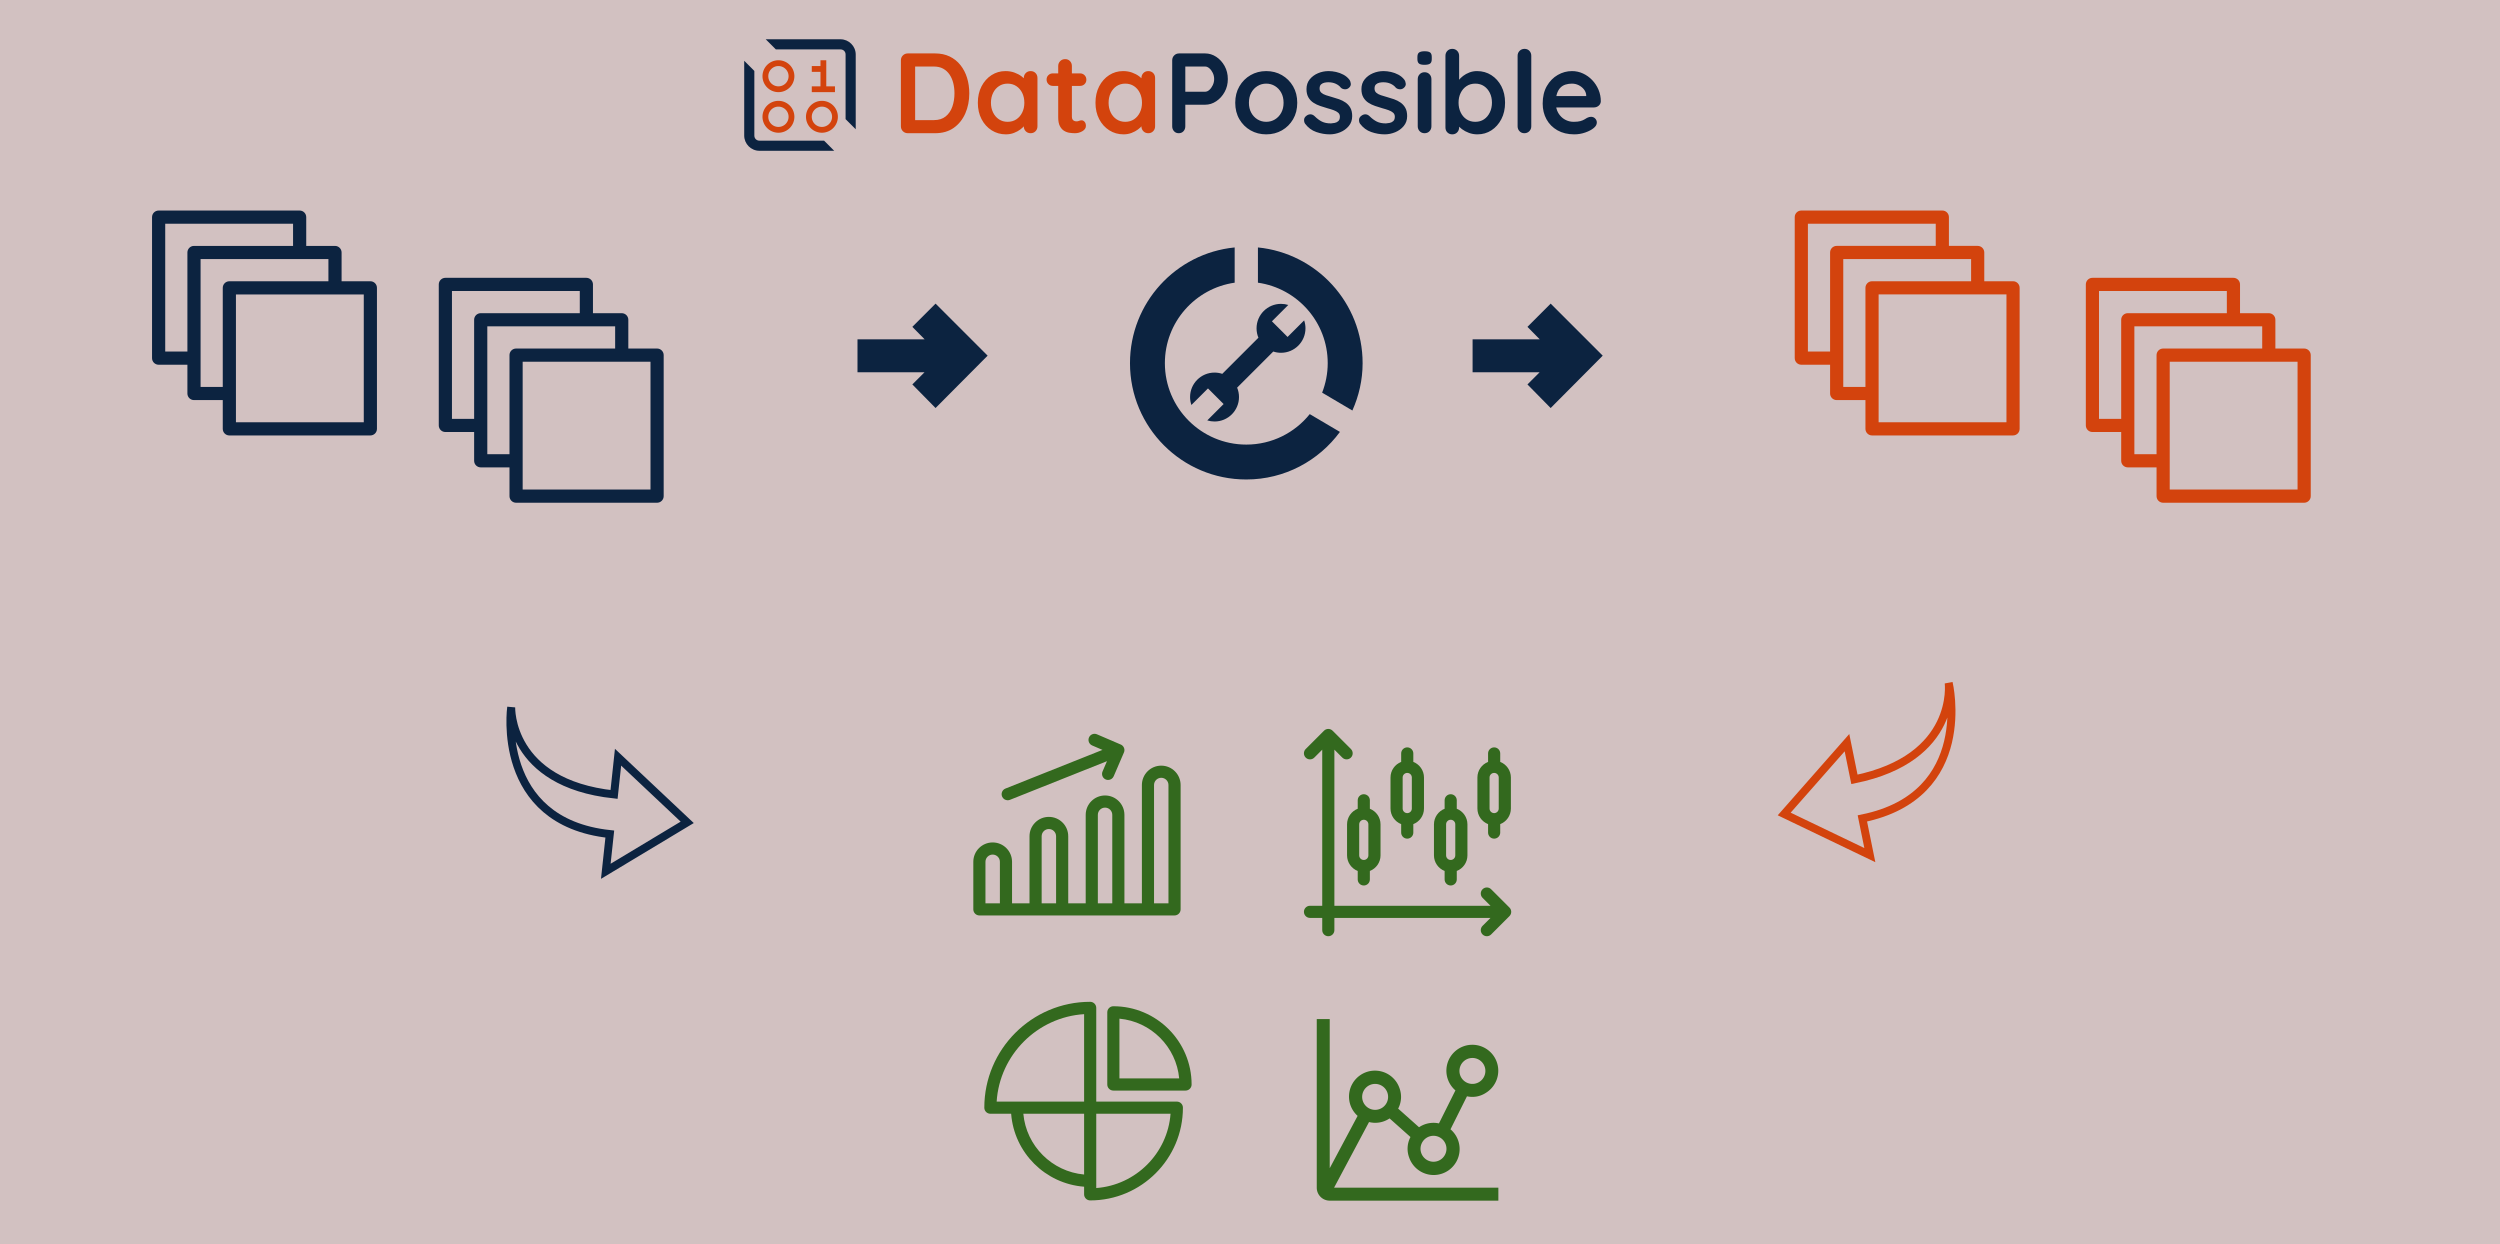 <svg xmlns="http://www.w3.org/2000/svg" xmlns:xlink="http://www.w3.org/1999/xlink" version="1.1" width="2544" height="1266" viewBox="0 0 2544 1266" xml:space="preserve">
<desc>Created with Fabric.js 3.5.0</desc>
<defs>
</defs>
<rect x="0" y="0" width="100%" height="100%" fill="rgba(186,160,160,0.65)"/>
<g transform="matrix(5.158 0 0 5.158 814.043 96.707)" id="954984">
<path style="stroke: none; stroke-width: 2; stroke-dasharray: none; stroke-linecap: butt; stroke-dashoffset: 0; stroke-linejoin: miter; stroke-miterlimit: 4; is-custom-font: none; font-file-url: none; fill: rgb(12,35,64); fill-rule: nonzero; opacity: 1;" vector-effect="non-scaling-stroke" transform=" translate(-15, -15)" d="M 8.244 4 L 10.244 6 L 23 6 C 23.571 6 24 6.429 24 7 L 24 19.756 L 26 21.756 L 26 7 C 26 5.355 24.645 4 23 4 L 8.244 4 z M 4 8.244 L 4 23 C 4 24.645 5.355 26 7 26 L 21.756 26 L 19.756 24 L 7 24 C 6.429 24 6 23.571 6 23 L 6 10.244 L 4 8.244 z" stroke-linecap="round"/>
</g>
<g transform="matrix(5.918 0 0 5.918 1268.232 369.565)" id="648429">
<g style="" vector-effect="non-scaling-stroke">
		<g transform="matrix(1 0 0 1 0 0)" id="149206">
<path style="stroke: none; stroke-width: 1; stroke-dasharray: none; stroke-linecap: butt; stroke-dashoffset: 0; stroke-linejoin: miter; stroke-miterlimit: 4; is-custom-font: none; font-file-url: none; fill: none; fill-rule: nonzero; opacity: 1;" transform=" translate(-24, -24)" d="M 0 0 h 48 v 48 h -48 z" stroke-linecap="round"/>
</g>
		<g transform="matrix(1 0 0 1 0 0.05)" id="52963">
<path style="stroke: none; stroke-width: 1; stroke-dasharray: none; stroke-linecap: butt; stroke-dashoffset: 0; stroke-linejoin: miter; stroke-miterlimit: 4; is-custom-font: none; font-file-url: none; fill: rgb(12,35,64); fill-rule: nonzero; opacity: 1;" transform=" translate(-24, -24.05)" d="M 26 4.1 v 6.06 c 6.78 0.97 12 6.79 12 13.84 c 0 1.79 -0.35 3.5 -0.96 5.07 l 5.2 3.07 c 1.11 -2.49 1.76 -5.23 1.76 -8.14 c 0 -10.37 -7.89 -18.89 -18 -19.9 z m -2 33.9 c -7.73 0 -14 -6.27 -14 -14 c 0 -7.05 5.22 -12.87 12 -13.84 v -6.06 c -10.12 1 -18 9.53 -18 19.9 c 0 11.05 8.94 20 19.99 20 c 6.62 0 12.47 -3.23 16.11 -8.18 l -5.19 -3.06 c -2.56 3.19 -6.49 5.24 -10.91 5.24 z" stroke-linecap="round"/>
</g>
</g>
</g>
<g transform="matrix(0.118 0 0 0.118 814.265 96.718)" id="833357">
<g style="" vector-effect="non-scaling-stroke">
		<g transform="matrix(25 0 0 25 200 -162.5)" id="50028">
<polygon style="stroke: none; stroke-width: 1; stroke-dasharray: none; stroke-linecap: butt; stroke-dashoffset: 0; stroke-linejoin: miter; stroke-miterlimit: 4; is-custom-font: none; font-file-url: none; fill: rgb(211,67,13); fill-rule: nonzero; opacity: 1;" points="1,3.5 1,-5.5 -1,-5.5 -1,-3.5 -4,-3.5 -4,-1.5 -1,-1.5 -1,3.5 -4,3.5 -4,5.5 4,5.5 4,3.5 1,3.5 "/>
</g>
		<g transform="matrix(25 0 0 25 -187.5 -162.5)" id="591318">
<path style="stroke: none; stroke-width: 1; stroke-dasharray: none; stroke-linecap: butt; stroke-dashoffset: 0; stroke-linejoin: miter; stroke-miterlimit: 4; is-custom-font: none; font-file-url: none; fill: rgb(211,67,13); fill-rule: nonzero; opacity: 1;" transform=" translate(-8.5, -9.5)" d="M 8.5 6 A 3.5 3.5 0 1 1 5 9.5 A 3.5 3.5 0 0 1 8.5 6 m 0 -2 A 5.5 5.5 0 1 0 14 9.5 A 5.5 5.5 0 0 0 8.5 4 Z" stroke-linecap="round"/>
</g>
		<g transform="matrix(25 0 0 25 -187.5 187.5)" id="495618">
<path style="stroke: none; stroke-width: 1; stroke-dasharray: none; stroke-linecap: butt; stroke-dashoffset: 0; stroke-linejoin: miter; stroke-miterlimit: 4; is-custom-font: none; font-file-url: none; fill: rgb(211,67,13); fill-rule: nonzero; opacity: 1;" transform=" translate(-8.5, -23.5)" d="M 8.5 20 A 3.5 3.5 0 1 1 5 23.5 A 3.5 3.5 0 0 1 8.5 20 m 0 -2 A 5.5 5.5 0 1 0 14 23.5 A 5.5 5.5 0 0 0 8.5 18 Z" stroke-linecap="round"/>
</g>
		<g transform="matrix(25 0 0 25 187.5 187.5)" id="551053">
<path style="stroke: none; stroke-width: 1; stroke-dasharray: none; stroke-linecap: butt; stroke-dashoffset: 0; stroke-linejoin: miter; stroke-miterlimit: 4; is-custom-font: none; font-file-url: none; fill: rgb(211,67,13); fill-rule: nonzero; opacity: 1;" transform=" translate(-23.5, -23.5)" d="M 23.5 20 A 3.5 3.5 0 1 1 20 23.5 A 3.5 3.5 0 0 1 23.5 20 m 0 -2 A 5.5 5.5 0 1 0 29 23.5 A 5.5 5.5 0 0 0 23.5 18 Z" stroke-linecap="round"/>
</g>
		<g transform="matrix(25 0 0 25 0 0)" id="740544">
<rect style="stroke: none; stroke-width: 1; stroke-dasharray: none; stroke-linecap: butt; stroke-dashoffset: 0; stroke-linejoin: miter; stroke-miterlimit: 4; is-custom-font: none; font-file-url: none; fill: none; fill-rule: nonzero; opacity: 1;" x="-16" y="-16" rx="0" ry="0" width="32" height="32"/>
</g>
</g>
</g>
<g transform="matrix(0.412 0 0 0.412 1095.919 839.141)" id="429857">
<g style="" vector-effect="non-scaling-stroke">
		<g transform="matrix(1 0 0 1 -34.437 -142.238)" id="978909">
<path style="stroke: none; stroke-width: 1; stroke-dasharray: none; stroke-linecap: butt; stroke-dashoffset: 0; stroke-linejoin: round; stroke-miterlimit: 2; is-custom-font: none; font-file-url: none; fill: rgb(51,105,30); fill-rule: nonzero; opacity: 1;" transform=" translate(-136.633, -84.127)" d="m 0 166.206 c 1.848 0 3.727 -0.344 5.548 -1.069 L 245.19 69.65 L 234.235 95.126 c -3.272 7.61 0.244 16.433 7.855 19.706 c 1.931 0.83 3.941 1.224 5.919 1.224 c 5.812 0 11.345 -3.4 13.787 -9.079 l 25.26 -58.739 c 0.019 -0.046 0.032 -0.092 0.05 -0.137 c 0.172 -0.41 0.33 -0.825 0.464 -1.249 c 0.073 -0.226 0.123 -0.455 0.184 -0.682 c 0.065 -0.245 0.139 -0.487 0.191 -0.735 c 0.056 -0.26 0.09 -0.521 0.132 -0.781 c 0.035 -0.222 0.078 -0.443 0.104 -0.668 c 0.029 -0.258 0.039 -0.515 0.054 -0.773 c 0.014 -0.233 0.036 -0.463 0.038 -0.696 c 0.003 -0.246 -0.012 -0.488 -0.02 -0.732 c -0.009 -0.246 -0.012 -0.492 -0.032 -0.739 c -0.021 -0.239 -0.06 -0.475 -0.091 -0.711 c -0.033 -0.248 -0.059 -0.496 -0.106 -0.744 c -0.048 -0.267 -0.119 -0.53 -0.183 -0.793 c -0.051 -0.212 -0.092 -0.425 -0.153 -0.636 c -0.136 -0.475 -0.294 -0.941 -0.478 -1.4 V 36.76 c -0.183 -0.459 -0.391 -0.908 -0.617 -1.348 c -0.104 -0.2 -0.224 -0.387 -0.335 -0.581 c -0.132 -0.229 -0.258 -0.463 -0.403 -0.686 c -0.141 -0.219 -0.298 -0.423 -0.451 -0.633 c -0.134 -0.186 -0.262 -0.376 -0.406 -0.557 c -0.161 -0.201 -0.335 -0.389 -0.506 -0.582 c -0.155 -0.174 -0.304 -0.354 -0.467 -0.521 c -0.171 -0.176 -0.354 -0.337 -0.534 -0.504 c -0.179 -0.167 -0.353 -0.339 -0.543 -0.498 c -0.185 -0.157 -0.381 -0.297 -0.574 -0.444 c -0.196 -0.15 -0.387 -0.305 -0.592 -0.447 c -0.23 -0.158 -0.471 -0.297 -0.71 -0.442 c -0.179 -0.11 -0.352 -0.227 -0.538 -0.33 c -0.434 -0.24 -0.88 -0.46 -1.336 -0.656 L 220.461 3.272 C 212.854 0 204.028 3.516 200.755 11.126 c -3.273 7.61 0.244 16.433 7.854 19.706 l 25.468 10.952 l -239.634 95.484 c -7.695 3.066 -11.448 11.791 -8.382 19.487 c 2.341 5.874 7.979 9.451 13.939 9.451" stroke-linecap="round"/>
</g>
		<g transform="matrix(1 0 0 1 0 39.317)" id="311191">
<path style="stroke: none; stroke-width: 1; stroke-dasharray: none; stroke-linecap: butt; stroke-dashoffset: 0; stroke-linejoin: round; stroke-miterlimit: 2; is-custom-font: none; font-file-url: none; fill: rgb(51,105,30); fill-rule: nonzero; opacity: 1;" transform=" translate(-226, -52.489)" d="m 0 104.978 c 0 -9.826 7.994 -17.819 17.82 -17.819 c 9.826 0 17.82 7.993 17.82 17.819 V 207.489 H 0 Z M 138.79 41.869 c 0 -4.77 1.85 -9.243 5.225 -12.613 c 3.353 -3.358 7.826 -5.208 12.595 -5.208 c 4.763 0 9.232 1.85 12.602 5.226 c 3.365 3.359 5.218 7.832 5.218 12.595 v 165.62 h -35.64 z m 138.78 -52.88 c 0 -9.826 7.994 -17.821 17.82 -17.821 c 9.826 0 17.82 7.995 17.82 17.821 v 218.5 h -35.64 z m 138.79 -73.681 c 0 -9.826 7.994 -17.819 17.82 -17.819 c 9.826 0 17.82 7.993 17.82 17.819 v 292.181 h -35.64 z m 17.82 -47.819 c -26.368 0 -47.82 21.452 -47.82 47.819 v 292.181 h -43.15 v -218.5 c 0 -26.368 -21.452 -47.821 -47.82 -47.821 c -26.368 0 -47.82 21.453 -47.82 47.821 v 218.5 H 204.43 V 41.869 c 0 -12.786 -4.98 -24.799 -14.005 -33.808 c -9.02 -9.036 -21.029 -14.013 -33.815 -14.013 c -12.792 0 -24.805 4.977 -33.808 13.995 c -9.036 9.022 -14.012 21.035 -14.012 33.826 v 165.62 H 65.64 V 104.978 C 65.64 78.611 44.188 57.159 17.82 57.159 C -8.548 57.159 -30 78.611 -30 104.978 v 117.511 c 0 8.284 6.716 15 15 15 h 482 c 8.284 0 15 -6.716 15 -15 V -84.692 c 0 -26.367 -21.452 -47.819 -47.82 -47.819" stroke-linecap="round"/>
</g>
</g>
</g>
<g transform="matrix(0.447 0 0 0.447 269.152 328.682)" id="39519">
<path style="stroke: none; stroke-width: 0; stroke-dasharray: none; stroke-linecap: butt; stroke-dashoffset: 0; stroke-linejoin: round; stroke-miterlimit: 2; is-custom-font: none; font-file-url: none; fill: rgb(12,35,64); fill-rule: nonzero; opacity: 1;" vector-effect="non-scaling-stroke" transform=" translate(-1280, -1279.95)" d="M 1506 1505.95 H 1214.98 V 1214.93 H 1506 Z m -371.51 -80.49 v -291.02 h 291.02 v 50.48 h -225.53 c -8.29 0 -15 6.72 -15 15 v 225.54 z M 1054 1344.97 v -291.02 h 291.02 v 50.49 h -225.53 c -8.29 0 -15 6.71 -15 15 v 225.53 z m 467 -160.05 h -65.49 v -65.48 c 0 -8.29 -6.71 -15 -15 -15 h -65.49 v -65.49 c 0 -8.29 -6.71 -15 -15 -15 H 1039 c -8.29 0 -15 6.71 -15 15 v 321.02 c 0 8.29 6.71 15 15 15 h 65.49 v 65.49 c 0 8.29 6.71 15 15 15 h 65.49 v 65.49 c 0 8.28 6.71 15 15 15 H 1521 c 8.29 0 15 -6.72 15 -15 v -321.03 c 0 -8.28 -6.71 -15 -15 -15" stroke-linecap="round"/>
</g>
<g transform="matrix(0.447 0 0 0.447 560.928 397.146)" id="875408">
<path style="stroke: none; stroke-width: 0; stroke-dasharray: none; stroke-linecap: butt; stroke-dashoffset: 0; stroke-linejoin: round; stroke-miterlimit: 2; is-custom-font: none; font-file-url: none; fill: rgb(12,35,64); fill-rule: nonzero; opacity: 1;" vector-effect="non-scaling-stroke" transform=" translate(-1280, -1279.95)" d="M 1506 1505.95 H 1214.98 V 1214.93 H 1506 Z m -371.51 -80.49 v -291.02 h 291.02 v 50.48 h -225.53 c -8.29 0 -15 6.72 -15 15 v 225.54 z M 1054 1344.97 v -291.02 h 291.02 v 50.49 h -225.53 c -8.29 0 -15 6.71 -15 15 v 225.53 z m 467 -160.05 h -65.49 v -65.48 c 0 -8.29 -6.71 -15 -15 -15 h -65.49 v -65.49 c 0 -8.29 -6.71 -15 -15 -15 H 1039 c -8.29 0 -15 6.71 -15 15 v 321.02 c 0 8.29 6.71 15 15 15 h 65.49 v 65.49 c 0 8.29 6.71 15 15 15 h 65.49 v 65.49 c 0 8.28 6.71 15 15 15 H 1521 c 8.29 0 15 -6.72 15 -15 v -321.03 c 0 -8.28 -6.71 -15 -15 -15" stroke-linecap="round"/>
</g>
<g transform="matrix(0.447 0 0 0.447 1940.747 328.671)" id="838439">
<path style="stroke: none; stroke-width: 0; stroke-dasharray: none; stroke-linecap: butt; stroke-dashoffset: 0; stroke-linejoin: round; stroke-miterlimit: 2; is-custom-font: none; font-file-url: none; fill: rgb(211,67,13); fill-rule: nonzero; opacity: 1;" vector-effect="non-scaling-stroke" transform=" translate(-1280, -1279.95)" d="M 1506 1505.95 H 1214.98 V 1214.93 H 1506 Z m -371.51 -80.49 v -291.02 h 291.02 v 50.48 h -225.53 c -8.29 0 -15 6.72 -15 15 v 225.54 z M 1054 1344.97 v -291.02 h 291.02 v 50.49 h -225.53 c -8.29 0 -15 6.71 -15 15 v 225.53 z m 467 -160.05 h -65.49 v -65.48 c 0 -8.29 -6.71 -15 -15 -15 h -65.49 v -65.49 c 0 -8.29 -6.71 -15 -15 -15 H 1039 c -8.29 0 -15 6.71 -15 15 v 321.02 c 0 8.29 6.71 15 15 15 h 65.49 v 65.49 c 0 8.29 6.71 15 15 15 h 65.49 v 65.49 c 0 8.28 6.71 15 15 15 H 1521 c 8.29 0 15 -6.72 15 -15 v -321.03 c 0 -8.28 -6.71 -15 -15 -15" stroke-linecap="round"/>
</g>
<g transform="matrix(0.412 0 0 0.412 1107.109 1120.492)" id="176138">
<g style="" vector-effect="non-scaling-stroke">
		<g transform="matrix(1 0 0 1 151.86 -130.17)" id="116242">
<path style="stroke: none; stroke-width: 1; stroke-dasharray: none; stroke-linecap: butt; stroke-dashoffset: 0; stroke-linejoin: round; stroke-miterlimit: 2; is-custom-font: none; font-file-url: none; fill: rgb(51,105,30); fill-rule: nonzero; opacity: 1;" transform=" translate(-74.14, -74.14)" d="M 0 148.28 V 0.682 C 78.091 7.827 140.453 70.189 147.598 148.28 Z M -15 -30 c -8.284 0 -15 6.716 -15 15 v 178.28 c 0 8.284 6.716 15 15 15 h 178.28 c 8.284 0 15 -6.716 15 -15 C 178.28 56.705 91.575 -30 -15 -30" stroke-linecap="round"/>
</g>
		<g transform="matrix(1 0 0 1 -10.73 0.005)" id="454488">
<path style="stroke: none; stroke-width: 1; stroke-dasharray: none; stroke-linecap: butt; stroke-dashoffset: 0; stroke-linejoin: round; stroke-miterlimit: 2; is-custom-font: none; font-file-url: none; fill: rgb(51,105,30); fill-rule: nonzero; opacity: 1;" transform=" translate(31.21, -214.705)" d="M 0 429.41 V 245.91 H 183.5 C 176.179 343.742 97.832 422.089 0 429.41 M -180.098 245.91 H -30 v 150.097 c -79.465 -7.16 -142.939 -70.632 -150.098 -150.097 M -30 -0.079 V 215.91 H -246 C -238.561 100.204 -145.712 7.359 -30 -0.079 M 199.06 215.91 H 0 V -15.56 c 0 -8.284 -6.716 -15 -15 -15 c -144.181 0 -261.48 117.295 -261.48 261.47 c 0 8.284 6.715 15 15 15 h 51.279 c 7.309 96.015 84.185 172.891 180.201 180.2 v 18.86 c 0 8.284 6.716 15 15 15 c 126.304 0 229.06 -102.756 229.06 -229.06 c 0 -8.284 -6.716 -15 -15 -15" stroke-linecap="round"/>
</g>
</g>
</g>
<g transform="matrix(0.412 0 0 0.412 1432.349 847.232)" id="399767">
<g style="" vector-effect="non-scaling-stroke">
		<g transform="matrix(1 0 0 1 0.003 0)" id="849853">
<path style="stroke: none; stroke-width: 1; stroke-dasharray: none; stroke-linecap: butt; stroke-dashoffset: 0; stroke-linejoin: round; stroke-miterlimit: 2; is-custom-font: none; font-file-url: none; fill: rgb(51,105,30); fill-rule: nonzero; opacity: 1;" transform=" translate(251.607, -186.637)" d="M 0 371.809 L -45.217 326.6 c -5.858 -5.857 -15.356 -5.857 -21.213 0.001 c -5.858 5.858 -5.857 15.356 0.001 21.214 l 19.606 19.601 h -385.57 V -18.152 l 19.608 19.607 c 2.929 2.928 6.767 4.392 10.606 4.392 c 3.839 0 7.679 -1.465 10.607 -4.393 c 5.858 -5.859 5.858 -15.356 -0.001 -21.214 l -45.214 -45.21 c -5.858 -5.858 -15.355 -5.858 -21.212 0 l -45.215 45.21 c -5.858 5.858 -5.859 15.355 -0.001 21.214 c 5.857 5.857 15.355 5.858 21.213 0.001 l 19.609 -19.607 v 385.568 h -30.215 c -8.284 0 -15 6.717 -15 15 c 0 8.286 6.716 15 15 15 h 30.215 v 30.221 c 0 8.284 6.716 15 15 15 c 8.284 0 15 -6.716 15 -15 v -30.221 h 385.576 l -19.613 19.615 c -5.858 5.858 -5.857 15.355 0.001 21.214 c 2.929 2.928 6.767 4.392 10.606 4.392 c 3.839 0 7.678 -1.465 10.607 -4.393 L 0.001 393.023 c 2.813 -2.814 4.393 -6.628 4.393 -10.607 c 0 -3.978 -1.581 -7.794 -4.394 -10.607" stroke-linecap="round"/>
</g>
		<g transform="matrix(1 0 0 1 -108.142 17.98)" id="695544">
<path style="stroke: none; stroke-width: 1; stroke-dasharray: none; stroke-linecap: butt; stroke-dashoffset: 0; stroke-linejoin: round; stroke-miterlimit: 2; is-custom-font: none; font-file-url: none; fill: rgb(51,105,30); fill-rule: nonzero; opacity: 1;" transform=" translate(11.342, 38.319)" d="m 0 -76.638 v 76.64 c 0 6.253 -5.088 11.339 -11.343 11.339 c -6.254 0 -11.342 -5.086 -11.342 -11.339 v -76.64 c 0 -6.254 5.088 -11.34 11.343 -11.34 c 6.254 0 11.342 5.086 11.342 11.34 m -52.685 0 v 76.64 c 0 17.505 10.943 32.493 26.343 38.511 v 20.878 c 0 8.285 6.716 15 15 15 c 8.284 0 15 -6.715 15 -15 V 38.513 C 19.058 32.495 30 17.507 30 0.002 v -76.64 C 30 -94.143 19.058 -109.131 3.658 -115.15 v -20.879 c 0 -8.283 -6.716 -15 -15 -15 c -8.284 0 -15 6.717 -15 15 v 20.879 c -15.4 6.018 -26.343 21.006 -26.343 38.512" stroke-linecap="round"/>
</g>
		<g transform="matrix(1 0 0 1 -0.817 -97.71)" id="978994">
<path style="stroke: none; stroke-width: 1; stroke-dasharray: none; stroke-linecap: butt; stroke-dashoffset: 0; stroke-linejoin: round; stroke-miterlimit: 2; is-custom-font: none; font-file-url: none; fill: rgb(51,105,30); fill-rule: nonzero; opacity: 1;" transform=" translate(-11.343, 38.32)" d="m 0 -76.64 c 0 -6.253 5.089 -11.34 11.344 -11.34 c 6.254 0 11.342 5.087 11.342 11.34 V 0 c 0 6.254 -5.089 11.339 -11.344 11.339 C 5.088 11.339 0 6.254 0 0 Z M -3.657 38.511 V 59.39 c 0 8.284 6.716 15 15 15 c 8.284 0 15 -6.716 15 -15 V 38.511 C 41.744 32.494 52.686 17.506 52.686 0 v -76.64 c 0 -17.505 -10.942 -32.492 -26.343 -38.511 v -20.879 c 0 -8.285 -6.716 -15 -15 -15 c -8.284 0 -15 6.715 -15 15 v 20.878 C -19.057 -109.133 -30 -94.145 -30 -76.64 V 0 c 0 17.506 10.943 32.493 26.343 38.511" stroke-linecap="round"/>
</g>
		<g transform="matrix(1 0 0 1 106.502 17.98)" id="94441">
<path style="stroke: none; stroke-width: 1; stroke-dasharray: none; stroke-linecap: butt; stroke-dashoffset: 0; stroke-linejoin: round; stroke-miterlimit: 2; is-custom-font: none; font-file-url: none; fill: rgb(51,105,30); fill-rule: nonzero; opacity: 1;" transform=" translate(-11.342, 38.319)" d="m 0 -76.638 c 0 -6.254 5.088 -11.34 11.343 -11.34 c 6.254 0 11.342 5.086 11.342 11.34 v 76.64 c 0 6.253 -5.089 11.339 -11.343 11.339 C 5.088 11.341 0 6.255 0 0.002 Z m -3.658 115.15 v 20.879 c 0 8.285 6.716 15 15 15 c 8.284 0 15 -6.715 15 -15 V 38.513 C 41.742 32.495 52.685 17.507 52.685 0.002 v -76.64 c 0 -17.506 -10.943 -32.493 -26.343 -38.512 v -20.879 c 0 -8.283 -6.716 -15 -15 -15 c -8.284 0 -15 6.717 -15 15 v 20.879 C -19.058 -109.131 -30 -94.144 -30 -76.638 v 76.64 c 0 17.505 10.942 32.492 26.342 38.51" stroke-linecap="round"/>
</g>
		<g transform="matrix(1 0 0 1 213.822 -97.71)" id="605780">
<path style="stroke: none; stroke-width: 1; stroke-dasharray: none; stroke-linecap: butt; stroke-dashoffset: 0; stroke-linejoin: round; stroke-miterlimit: 2; is-custom-font: none; font-file-url: none; fill: rgb(51,105,30); fill-rule: nonzero; opacity: 1;" transform=" translate(-11.342, 38.32)" d="m 0 -76.64 c 0 -6.253 5.089 -11.34 11.344 -11.34 c 6.253 0 11.34 5.087 11.34 11.34 V 0 c 0 6.254 -5.087 11.339 -11.34 11.339 C 5.089 11.339 0 6.254 0 0 Z M -3.656 38.511 V 59.39 c 0 8.284 6.716 15 15 15 c 8.284 0 15 -6.716 15 -15 V 38.511 C 41.743 32.492 52.684 17.505 52.684 0 v -76.64 c 0 -17.505 -10.941 -32.492 -26.34 -38.511 v -20.879 c 0 -8.285 -6.716 -15 -15 -15 c -8.284 0 -15 6.715 -15 15 v 20.878 C -19.057 -109.133 -30 -94.145 -30 -76.64 V 0 c 0 17.506 10.943 32.493 26.344 38.511" stroke-linecap="round"/>
</g>
</g>
</g>
<g transform="matrix(0.447 0 0 0.447 2236.978 397.146)" id="715305">
<path style="stroke: none; stroke-width: 0; stroke-dasharray: none; stroke-linecap: butt; stroke-dashoffset: 0; stroke-linejoin: round; stroke-miterlimit: 2; is-custom-font: none; font-file-url: none; fill: rgb(211,67,13); fill-rule: nonzero; opacity: 1;" vector-effect="non-scaling-stroke" transform=" translate(-1280, -1279.95)" d="M 1506 1505.95 H 1214.98 V 1214.93 H 1506 Z m -371.51 -80.49 v -291.02 h 291.02 v 50.48 h -225.53 c -8.29 0 -15 6.72 -15 15 v 225.54 z M 1054 1344.97 v -291.02 h 291.02 v 50.49 h -225.53 c -8.29 0 -15 6.71 -15 15 v 225.53 z m 467 -160.05 h -65.49 v -65.48 c 0 -8.29 -6.71 -15 -15 -15 h -65.49 v -65.49 c 0 -8.29 -6.71 -15 -15 -15 H 1039 c -8.29 0 -15 6.71 -15 15 v 321.02 c 0 8.29 6.71 15 15 15 h 65.49 v 65.49 c 0 8.29 6.71 15 15 15 h 65.49 v 65.49 c 0 8.28 6.71 15 15 15 H 1521 c 8.29 0 15 -6.72 15 -15 v -321.03 c 0 -8.28 -6.71 -15 -15 -15" stroke-linecap="round"/>
</g>
<g transform="matrix(0.264 0 0 0.264 1432.331 1129.385)" id="720406">
<g style="" vector-effect="non-scaling-stroke">
		<g transform="matrix(25 0 0 25 0 0)" id="890144">
<path style="stroke: none; stroke-width: 1; stroke-dasharray: none; stroke-linecap: butt; stroke-dashoffset: 0; stroke-linejoin: miter; stroke-miterlimit: 4; is-custom-font: none; font-file-url: none; fill: rgb(51,105,30); fill-rule: nonzero; opacity: 1;" transform=" translate(-16, -16)" d="M 10.06 17.88 A 4.25 4.25 0 0 0 11 18 a 4 4 0 0 0 2.23 -0.68 l 3.22 2.87 a 3.88 3.88 0 0 0 -0.2 3.17 A 4 4 0 1 0 22.62 19 l 2.54 -5.09 a 3.78 3.78 0 0 0 2.91 -0.53 A 4 4 0 1 0 23.38 13 l -2.54 5.09 A 3.86 3.86 0 0 0 20 18 a 4 4 0 0 0 -2.23 0.68 l -3.22 -2.87 a 3.88 3.88 0 0 0 0.2 -3.17 A 4 4 0 1 0 8.3 16.93 L 4 25 V 2 H 2 V 28 a 2 2 0 0 0 2 2 H 30 V 28 H 4.67 Z M 26 8 a 2 2 0 1 1 -2 2 A 2 2 0 0 1 26 8 Z M 22 22 a 2 2 0 1 1 -2 -2 A 2 2 0 0 1 22 22 Z M 11 12 a 2 2 0 1 1 -2 2 A 2 2 0 0 1 11 12 Z" stroke-linecap="round"/>
</g>
		<g transform="matrix(25 0 0 25 0 0)" id="515931">
<rect style="stroke: none; stroke-width: 1; stroke-dasharray: none; stroke-linecap: butt; stroke-dashoffset: 0; stroke-linejoin: miter; stroke-miterlimit: 4; is-custom-font: none; font-file-url: none; fill: none; fill-rule: nonzero; opacity: 1;" x="-16" y="-16" rx="0" ry="0" width="32" height="32"/>
</g>
</g>
</g>
<g transform="matrix(2.483 0 0 2.483 937.517 362.064)" id="603367">
<path style="stroke: rgb(12,35,64); stroke-width: 5; stroke-dasharray: none; stroke-linecap: butt; stroke-dashoffset: 0; stroke-linejoin: miter; stroke-miterlimit: 4; is-custom-font: none; font-file-url: none; fill: rgb(12,35,64); fill-rule: nonzero; opacity: 1;" vector-effect="non-scaling-stroke" transform=" translate(-24.55, -18.05)" d="M 30.4 0.2 L 24.4 6.2 L 31.9 13.8 H 0.9 V 22.3 H 31.9 L 24.4 29.8 L 30.4 35.9 L 48.2 18 L 30.4 0.2 Z" stroke-linecap="round"/>
</g>
<g transform="matrix(2.483 0 0 2.483 1563.444 362.065)" id="392015">
<path style="stroke: rgb(12,35,64); stroke-width: 5; stroke-dasharray: none; stroke-linecap: butt; stroke-dashoffset: 0; stroke-linejoin: miter; stroke-miterlimit: 4; is-custom-font: none; font-file-url: none; fill: rgb(12,35,64); fill-rule: nonzero; opacity: 1;" vector-effect="non-scaling-stroke" transform=" translate(-24.55, -18.05)" d="M 30.4 0.2 L 24.4 6.2 L 31.9 13.8 H 0.9 V 22.3 H 31.9 L 24.4 29.8 L 30.4 35.9 L 48.2 18 L 30.4 0.2 Z" stroke-linecap="round"/>
</g>
<g transform="matrix(0.433 -4.032 4.032 0.433 608.736 806.694)" id="97087">
<g style="" vector-effect="non-scaling-stroke">
		<g transform="matrix(1 0 0 1 0 0)" id="153031">
<rect style="stroke: none; stroke-width: 1; stroke-dasharray: none; stroke-linecap: butt; stroke-dashoffset: 0; stroke-linejoin: miter; stroke-miterlimit: 4; is-custom-font: none; font-file-url: none; fill: none; fill-rule: nonzero; opacity: 1;" x="-25" y="-25" rx="0" ry="0" width="50" height="50"/>
</g>
		<g transform="matrix(1 0 0 1 -0.198 -0.502)" id="399006">
<path style="stroke: rgb(12,35,64); stroke-width: 2; stroke-dasharray: none; stroke-linecap: round; stroke-dashoffset: 0; stroke-linejoin: miter; stroke-miterlimit: 10; is-custom-font: none; font-file-url: none; fill: none; fill-rule: nonzero; opacity: 1;" transform=" translate(-24.802, -24.498)" d="M 34.397 29 L 20 48 L 5.604 29 H 15 C 15 0 44 1 44 1 S 25 2.373 25 29 H 34.397 z" stroke-linecap="round"/>
</g>
</g>
</g>
<g transform="matrix(-0.808 -3.974 -3.974 0.808 1902.963 789.851)" id="967138">
<g style="" vector-effect="non-scaling-stroke">
		<g transform="matrix(1 0 0 1 0 0)" id="278886">
<rect style="stroke: none; stroke-width: 1; stroke-dasharray: none; stroke-linecap: butt; stroke-dashoffset: 0; stroke-linejoin: miter; stroke-miterlimit: 4; is-custom-font: none; font-file-url: none; fill: none; fill-rule: nonzero; opacity: 1;" x="-25" y="-25" rx="0" ry="0" width="50" height="50"/>
</g>
		<g transform="matrix(1 0 0 1 -0.198 -0.502)" id="467616">
<path style="stroke: rgb(211,67,13); stroke-width: 2; stroke-dasharray: none; stroke-linecap: round; stroke-dashoffset: 0; stroke-linejoin: miter; stroke-miterlimit: 10; is-custom-font: none; font-file-url: none; fill: none; fill-rule: nonzero; opacity: 1;" transform=" translate(-24.802, -24.498)" d="M 34.397 29 L 20 48 L 5.604 29 H 15 C 15 0 44 1 44 1 S 25 2.373 25 29 H 34.397 z" stroke-linecap="round"/>
</g>
</g>
</g>
<g transform="matrix(1 0 0 1 1269.733 369.065)" id="409095">
<path style="stroke: none; stroke-width: 0; stroke-dasharray: none; stroke-linecap: butt; stroke-dashoffset: 0; stroke-linejoin: miter; stroke-miterlimit: 4; is-custom-font: none; font-file-url: none; fill: rgb(12,35,64); fill-rule: nonzero; opacity: 1;" vector-effect="non-scaling-stroke" transform=" translate(-69.499, -69.501)" d="M 43.563 80.854 c -2.479 -0.827 -5.128 -1.281 -7.887 -1.281 c -13.744 0 -24.89 11.14 -24.89 24.889 c 0 2.831 0.479 5.549 1.35 8.085 l 16.865 -16.865 l 15.915 15.915 l -16.64 16.641 c 2.338 0.728 4.823 1.116 7.401 1.119 c 13.748 0 24.891 -11.146 24.891 -24.892 c 0 -3.388 -0.677 -6.615 -1.905 -9.56 l 36.773 -36.758 c 2.478 0.827 5.128 1.281 7.886 1.281 c 13.744 0 24.891 -11.142 24.891 -24.89 c 0 -2.831 -0.479 -5.548 -1.35 -8.084 l -16.865 16.865 L 94.082 27.403 l 16.641 -16.64 c -2.338 -0.727 -4.823 -1.118 -7.401 -1.119 c -13.748 0 -24.891 11.144 -24.891 24.891 c 0 3.388 0.677 6.615 1.905 9.559 L 43.563 80.854 z" stroke-linecap="round"/>
</g>
<g transform="matrix(1 0 0 1 1272 99.121)" style="" id="336141">
		
<path xml:space="preserve" font-family="Quicksand" font-size="116" font-weight="bold" style="stroke: none; stroke-width: 0; stroke-dasharray: none; stroke-linecap: butt; stroke-dashoffset: 0; stroke-linejoin: miter; stroke-miterlimit: 4; is-custom-font: none; font-file-url: none; fill: rgb(211,67,13); fill-rule: nonzero; opacity: 1; white-space: pre;" d="M-348.17-44.76L-320.45-44.76Q-312.10-44.76-305.60-41.63Q-299.11-38.50-294.64-32.87Q-290.17-27.24-287.91-19.88Q-285.65-12.51-285.65-4.16L-285.65-4.16Q-285.65 7.09-289.71 16.31Q-293.77 25.54-301.48 30.99Q-309.20 36.44-320.45 36.44L-320.45 36.44L-348.17 36.44Q-351.19 36.44-353.22 34.41Q-355.25 32.38-355.25 29.36L-355.25 29.36L-355.25-37.68Q-355.25-40.70-353.22-42.73Q-351.19-44.76-348.17-44.76L-348.17-44.76ZM-341.45 23.10L-321.61 23.10Q-314.30 23.10-309.66 19.33Q-305.02 15.56-302.88 9.35Q-300.73 3.15-300.73-4.16L-300.73-4.16Q-300.73-9.61-301.95-14.54Q-303.17-19.47-305.72-23.24Q-308.27-27.01-312.21-29.22Q-316.16-31.42-321.61-31.42L-321.61-31.42L-341.91-31.42L-340.75-32.46L-340.75 24.38L-341.45 23.10ZM-223.24-26.78L-223.24-26.78Q-220.23-26.78-218.25-24.81Q-216.28-22.84-216.28-19.70L-216.28-19.70L-216.28 29.36Q-216.28 32.38-218.25 34.41Q-220.23 36.44-223.24 36.44L-223.24 36.44Q-226.26 36.44-228.23 34.41Q-230.20 32.38-230.20 29.36L-230.20 29.36L-230.20 23.68L-227.65 24.72Q-227.65 26.23-229.27 28.38Q-230.90 30.52-233.68 32.61Q-236.47 34.70-240.24 36.15Q-244.01 37.60-248.41 37.60L-248.41 37.60Q-256.42 37.60-262.91 33.48Q-269.41 29.36-273.18 22.11Q-276.95 14.86-276.95 5.47L-276.95 5.47Q-276.95-4.04-273.18-11.29Q-269.41-18.54-263.03-22.66Q-256.65-26.78-248.88-26.78L-248.88-26.78Q-243.89-26.78-239.71-25.27Q-235.54-23.76-232.46-21.44Q-229.39-19.12-227.71-16.75Q-226.03-14.37-226.03-12.74L-226.03-12.74L-230.20-11.24L-230.20-19.70Q-230.20-22.72-228.23-24.75Q-226.26-26.78-223.24-26.78ZM-246.67 24.84L-246.67 24.84Q-241.57 24.84-237.74 22.29Q-233.91 19.74-231.77 15.33Q-229.62 10.92-229.62 5.47L-229.62 5.47Q-229.62-0.10-231.77-4.51Q-233.91-8.92-237.74-11.47Q-241.57-14.02-246.67-14.02L-246.67-14.02Q-251.66-14.02-255.49-11.47Q-259.32-8.92-261.46-4.51Q-263.61-0.10-263.61 5.47L-263.61 5.47Q-263.61 10.92-261.46 15.33Q-259.32 19.74-255.49 22.29Q-251.66 24.84-246.67 24.84ZM-200.51-24.46L-200.51-24.46L-173.01-24.46Q-170.23-24.46-168.37-22.60Q-166.52-20.75-166.52-17.96L-166.52-17.96Q-166.52-15.30-168.37-13.50Q-170.23-11.70-173.01-11.70L-173.01-11.70L-200.51-11.70Q-203.29-11.70-205.15-13.56Q-207.00-15.41-207.00-18.20L-207.00-18.20Q-207.00-20.86-205.15-22.66Q-203.29-24.46-200.51-24.46ZM-188.09-38.96L-188.09-38.96Q-185.08-38.96-183.16-36.93Q-181.25-34.90-181.25-31.88L-181.25-31.88L-181.25 19.74Q-181.25 21.36-180.61 22.40Q-179.97 23.45-178.87 23.91Q-177.77 24.38-176.49 24.38L-176.49 24.38Q-175.10 24.38-173.94 23.85Q-172.78 23.33-171.27 23.33L-171.27 23.33Q-169.65 23.33-168.32 24.84Q-166.98 26.35-166.98 29.02L-166.98 29.02Q-166.98 32.26-170.52 34.35Q-174.06 36.44-178.12 36.44L-178.12 36.44Q-180.55 36.44-183.51 36.03Q-186.47 35.63-189.08 34.06Q-191.69 32.50-193.43 29.25Q-195.17 26.00-195.17 20.32L-195.17 20.32L-195.17-31.88Q-195.17-34.90-193.14-36.93Q-191.11-38.96-188.09-38.96ZM-103.53-26.78L-103.53-26.78Q-100.51-26.78-98.54-24.81Q-96.57-22.84-96.57-19.70L-96.57-19.70L-96.57 29.36Q-96.57 32.38-98.54 34.41Q-100.51 36.44-103.53 36.44L-103.53 36.44Q-106.55 36.44-108.52 34.41Q-110.49 32.38-110.49 29.36L-110.49 29.36L-110.49 23.68L-107.94 24.72Q-107.94 26.23-109.56 28.38Q-111.19 30.52-113.97 32.61Q-116.75 34.70-120.52 36.15Q-124.29 37.60-128.70 37.60L-128.70 37.60Q-136.71 37.60-143.20 33.48Q-149.70 29.36-153.47 22.11Q-157.24 14.86-157.24 5.47L-157.24 5.47Q-157.24-4.04-153.47-11.29Q-149.70-18.54-143.32-22.66Q-136.94-26.78-129.17-26.78L-129.17-26.78Q-124.18-26.78-120.00-25.27Q-115.83-23.76-112.75-21.44Q-109.68-19.12-108.00-16.75Q-106.31-14.37-106.31-12.74L-106.31-12.74L-110.49-11.24L-110.49-19.70Q-110.49-22.72-108.52-24.75Q-106.55-26.78-103.53-26.78ZM-126.96 24.84L-126.96 24.84Q-121.86 24.84-118.03 22.29Q-114.20 19.74-112.06 15.33Q-109.91 10.92-109.91 5.47L-109.91 5.47Q-109.91-0.10-112.06-4.51Q-114.20-8.92-118.03-11.47Q-121.86-14.02-126.96-14.02L-126.96-14.02Q-131.95-14.02-135.78-11.47Q-139.61-8.92-141.75-4.51Q-143.90-0.10-143.90 5.47L-143.90 5.47Q-143.90 10.92-141.75 15.33Q-139.61 19.74-135.78 22.29Q-131.95 24.84-126.96 24.84Z"/><path xml:space="preserve" font-family="Quicksand" font-size="116" font-weight="bold" style="stroke: none; stroke-width: 0; stroke-dasharray: none; stroke-linecap: butt; stroke-dashoffset: 0; stroke-linejoin: miter; stroke-miterlimit: 4; is-custom-font: none; font-file-url: none; fill: rgb(12,35,64); fill-rule: nonzero; opacity: 1; white-space: pre;" d="M-72.09-44.76L-45.65-44.76Q-39.61-44.76-34.34-41.28Q-29.06-37.80-25.81-31.88Q-22.56-25.97-22.56-18.66L-22.56-18.66Q-22.56-11.47-25.81-5.55Q-29.06 0.36-34.34 3.90Q-39.61 7.44-45.65 7.44L-45.65 7.44L-66.99 7.44L-65.83 5.35L-65.83 29.36Q-65.83 32.38-67.69 34.41Q-69.54 36.44-72.56 36.44L-72.56 36.44Q-75.46 36.44-77.31 34.41Q-79.17 32.38-79.17 29.36L-79.17 29.36L-79.17-37.68Q-79.17-40.70-77.14-42.73Q-75.11-44.76-72.09-44.76L-72.09-44.76ZM-67.11-5.78L-45.65-5.78Q-43.44-5.78-41.35-7.64Q-39.27-9.50-37.87-12.45Q-36.48-15.41-36.48-18.66L-36.48-18.66Q-36.48-22.02-37.87-24.92Q-39.27-27.82-41.35-29.62Q-43.44-31.42-45.65-31.42L-45.65-31.42L-67.22-31.42L-65.83-33.51L-65.83-3.93L-67.11-5.78ZM48.08 5.47L48.08 5.47Q48.08 14.98 43.85 22.23Q39.61 29.48 32.48 33.54Q25.35 37.60 16.53 37.60L16.53 37.60Q7.71 37.60 0.58 33.54Q-6.55 29.48-10.79 22.23Q-15.02 14.98-15.02 5.47L-15.02 5.47Q-15.02-4.04-10.79-11.29Q-6.55-18.54 0.58-22.66Q7.71-26.78 16.53-26.78L16.53-26.78Q25.35-26.78 32.48-22.66Q39.61-18.54 43.85-11.29Q48.08-4.04 48.08 5.47ZM34.16 5.47L34.16 5.47Q34.16-0.45 31.78-4.80Q29.41-9.15 25.40-11.58Q21.40-14.02 16.53-14.02L16.53-14.02Q11.66-14.02 7.66-11.58Q3.65-9.15 1.28-4.80Q-1.10-0.45-1.10 5.47L-1.10 5.47Q-1.10 11.27 1.28 15.62Q3.65 19.97 7.66 22.40Q11.66 24.84 16.53 24.84L16.53 24.84Q21.40 24.84 25.40 22.40Q29.41 19.97 31.78 15.62Q34.16 11.27 34.16 5.47ZM56.09 26.81L56.09 26.81Q54.93 25.19 55.04 22.64Q55.16 20.08 58.06 18.23L58.06 18.23Q59.91 17.07 62.00 17.24Q64.09 17.42 66.06 19.39L66.06 19.39Q69.43 22.75 73.14 24.61Q76.85 26.46 82.42 26.46L82.42 26.46Q84.16 26.35 86.25 25.94Q88.33 25.54 89.90 24.09Q91.47 22.64 91.47 19.62L91.47 19.62Q91.47 17.07 89.73 15.56Q87.99 14.05 85.14 13.01Q82.30 11.96 78.82 11.04L78.82 11.04Q75.23 9.99 71.46 8.72Q67.69 7.44 64.55 5.41Q61.42 3.38 59.45 0.02Q57.48-3.35 57.48-8.45L57.48-8.45Q57.48-14.25 60.73-18.31Q63.97-22.37 69.14-24.58Q74.30-26.78 79.98-26.78L79.98-26.78Q83.58-26.78 87.52-25.91Q91.47-25.04 95.06-23.13Q98.66-21.21 101.09-18.08L101.09-18.08Q102.37-16.34 102.60-13.90Q102.83-11.47 100.40-9.50L100.40-9.50Q98.66-8.10 96.34-8.28Q94.02-8.45 92.51-9.84L92.51-9.84Q90.54-12.40 87.23-13.90Q83.93-15.41 79.63-15.41L79.63-15.41Q77.89-15.41 75.86-15.01Q73.83-14.60 72.33-13.27Q70.82-11.93 70.82-9.03L70.82-9.03Q70.82-6.36 72.56-4.80Q74.30-3.23 77.26-2.25Q80.21-1.26 83.58-0.33L83.58-0.33Q87.06 0.60 90.65 1.87Q94.25 3.15 97.27 5.24Q100.28 7.32 102.14 10.63Q103.99 13.94 103.99 19.04L103.99 19.04Q103.99 24.96 100.51 29.13Q97.03 33.31 91.81 35.45Q86.59 37.60 81.14 37.60L81.14 37.60Q74.30 37.60 67.45 35.22Q60.61 32.84 56.09 26.81ZM112.00 26.81L112.00 26.81Q110.84 25.19 110.95 22.64Q111.07 20.08 113.97 18.23L113.97 18.23Q115.83 17.07 117.91 17.24Q120.00 17.42 121.97 19.39L121.97 19.39Q125.34 22.75 129.05 24.61Q132.76 26.46 138.33 26.46L138.33 26.46Q140.07 26.35 142.16 25.94Q144.25 25.54 145.81 24.09Q147.38 22.64 147.38 19.62L147.38 19.62Q147.38 17.07 145.64 15.56Q143.90 14.05 141.06 13.01Q138.21 11.96 134.73 11.04L134.73 11.04Q131.14 9.99 127.37 8.72Q123.60 7.44 120.47 5.41Q117.33 3.38 115.36 0.02Q113.39-3.35 113.39-8.45L113.39-8.45Q113.39-14.25 116.64-18.31Q119.89-22.37 125.05-24.58Q130.21-26.78 135.89-26.78L135.89-26.78Q139.49-26.78 143.43-25.91Q147.38-25.04 150.97-23.13Q154.57-21.21 157.01-18.08L157.01-18.08Q158.28-16.34 158.51-13.90Q158.75-11.47 156.31-9.50L156.31-9.50Q154.57-8.10 152.25-8.28Q149.93-8.45 148.42-9.84L148.42-9.84Q146.45-12.40 143.14-13.90Q139.84-15.41 135.55-15.41L135.55-15.41Q133.81-15.41 131.78-15.01Q129.75-14.60 128.24-13.27Q126.73-11.93 126.73-9.03L126.73-9.03Q126.73-6.36 128.47-4.80Q130.21-3.23 133.17-2.25Q136.13-1.26 139.49-0.33L139.49-0.33Q142.97 0.60 146.57 1.87Q150.16 3.15 153.18 5.24Q156.19 7.32 158.05 10.63Q159.91 13.94 159.91 19.04L159.91 19.04Q159.91 24.96 156.43 29.13Q152.95 33.31 147.73 35.45Q142.51 37.60 137.05 37.60L137.05 37.60Q130.21 37.60 123.37 35.22Q116.52 32.84 112.00 26.81ZM184.61-18.54L184.61 29.36Q184.61 32.38 182.64 34.41Q180.67 36.44 177.65 36.44L177.65 36.44Q174.64 36.44 172.67 34.41Q170.69 32.38 170.69 29.36L170.69 29.36L170.69-18.54Q170.69-21.56 172.67-23.59Q174.64-25.62 177.65-25.62L177.65-25.62Q180.67-25.62 182.64-23.59Q184.61-21.56 184.61-18.54L184.61-18.54ZM177.54-33.16L177.54-33.16Q173.59-33.16 171.97-34.44Q170.35-35.71 170.35-38.96L170.35-38.96L170.35-41.16Q170.35-44.53 172.14-45.75Q173.94-46.96 177.65-46.96L177.65-46.96Q181.71-46.96 183.34-45.69Q184.96-44.41 184.96-41.16L184.96-41.16L184.96-38.96Q184.96-35.60 183.22-34.38Q181.48-33.16 177.54-33.16ZM231.01-26.78L231.01-26.78Q239.13-26.78 245.57-22.66Q252.01-18.54 255.78-11.35Q259.55-4.16 259.55 5.35L259.55 5.35Q259.55 14.86 255.78 22.11Q252.01 29.36 245.69 33.48Q239.37 37.60 231.48 37.60L231.48 37.60Q226.84 37.60 222.78 36.09Q218.72 34.58 215.64 32.26Q212.57 29.94 210.89 27.57Q209.21 25.19 209.21 23.56L209.21 23.56L212.80 22.06L212.80 30.52Q212.80 33.54 210.83 35.57Q208.86 37.60 205.84 37.60L205.84 37.60Q202.83 37.60 200.85 35.63Q198.88 33.66 198.88 30.52L198.88 30.52L198.88-42.32Q198.88-45.34 200.85-47.37Q202.83-49.40 205.84-49.40L205.84-49.40Q208.86-49.40 210.83-47.37Q212.80-45.34 212.80-42.32L212.80-42.32L212.80-12.86L210.83-13.90Q210.83-15.41 212.45-17.56Q214.08-19.70 216.86-21.85Q219.65-24.00 223.30-25.39Q226.95-26.78 231.01-26.78ZM229.27-14.02L229.27-14.02Q224.17-14.02 220.34-11.47Q216.51-8.92 214.37-4.57Q212.22-0.22 212.22 5.35L212.22 5.35Q212.22 10.80 214.37 15.27Q216.51 19.74 220.34 22.29Q224.17 24.84 229.27 24.84L229.27 24.84Q234.38 24.84 238.15 22.29Q241.92 19.74 244.06 15.27Q246.21 10.80 246.21 5.35L246.21 5.35Q246.21-0.22 244.06-4.57Q241.92-8.92 238.15-11.47Q234.38-14.02 229.27-14.02ZM286.23-42.32L286.23 29.36Q286.23 32.38 284.20 34.41Q282.17 36.44 279.15 36.44L279.15 36.44Q276.25 36.44 274.28 34.41Q272.31 32.38 272.31 29.36L272.31 29.36L272.31-42.32Q272.31-45.34 274.34-47.37Q276.37-49.40 279.39-49.40L279.39-49.40Q282.40-49.40 284.32-47.37Q286.23-45.34 286.23-42.32L286.23-42.32ZM329.96 37.60L329.96 37.60Q320.10 37.60 312.85 33.48Q305.60 29.36 301.72 22.29Q297.83 15.21 297.83 6.28L297.83 6.28Q297.83-4.16 302.06-11.53Q306.30-18.89 313.14-22.84Q319.99-26.78 327.64-26.78L327.64-26.78Q333.56-26.78 338.84-24.34Q344.11-21.91 348.17-17.67Q352.23-13.44 354.61-7.87Q356.99-2.30 356.99 3.96L356.99 3.96Q356.87 6.74 354.79 8.48Q352.70 10.22 349.91 10.22L349.91 10.22L305.60 10.22L302.12-1.38L344.69-1.38L342.14 0.94L342.14-2.19Q341.91-5.55 339.76-8.22Q337.62-10.89 334.43-12.45Q331.24-14.02 327.64-14.02L327.64-14.02Q324.16-14.02 321.15-13.09Q318.13-12.16 315.93-9.96Q313.72-7.76 312.45-4.04Q311.17-0.33 311.17 5.35L311.17 5.35Q311.17 11.62 313.78 15.97Q316.39 20.32 320.51 22.58Q324.63 24.84 329.27 24.84L329.27 24.84Q333.56 24.84 336.11 24.14Q338.66 23.45 340.23 22.46Q341.79 21.48 343.07 20.78L343.07 20.78Q345.16 19.74 347.01 19.74L347.01 19.74Q349.57 19.74 351.25 21.48Q352.93 23.22 352.93 25.54L352.93 25.54Q352.93 28.67 349.68 31.22L349.68 31.22Q346.67 33.77 341.21 35.69Q335.76 37.60 329.96 37.60Z"/></g>
</svg>